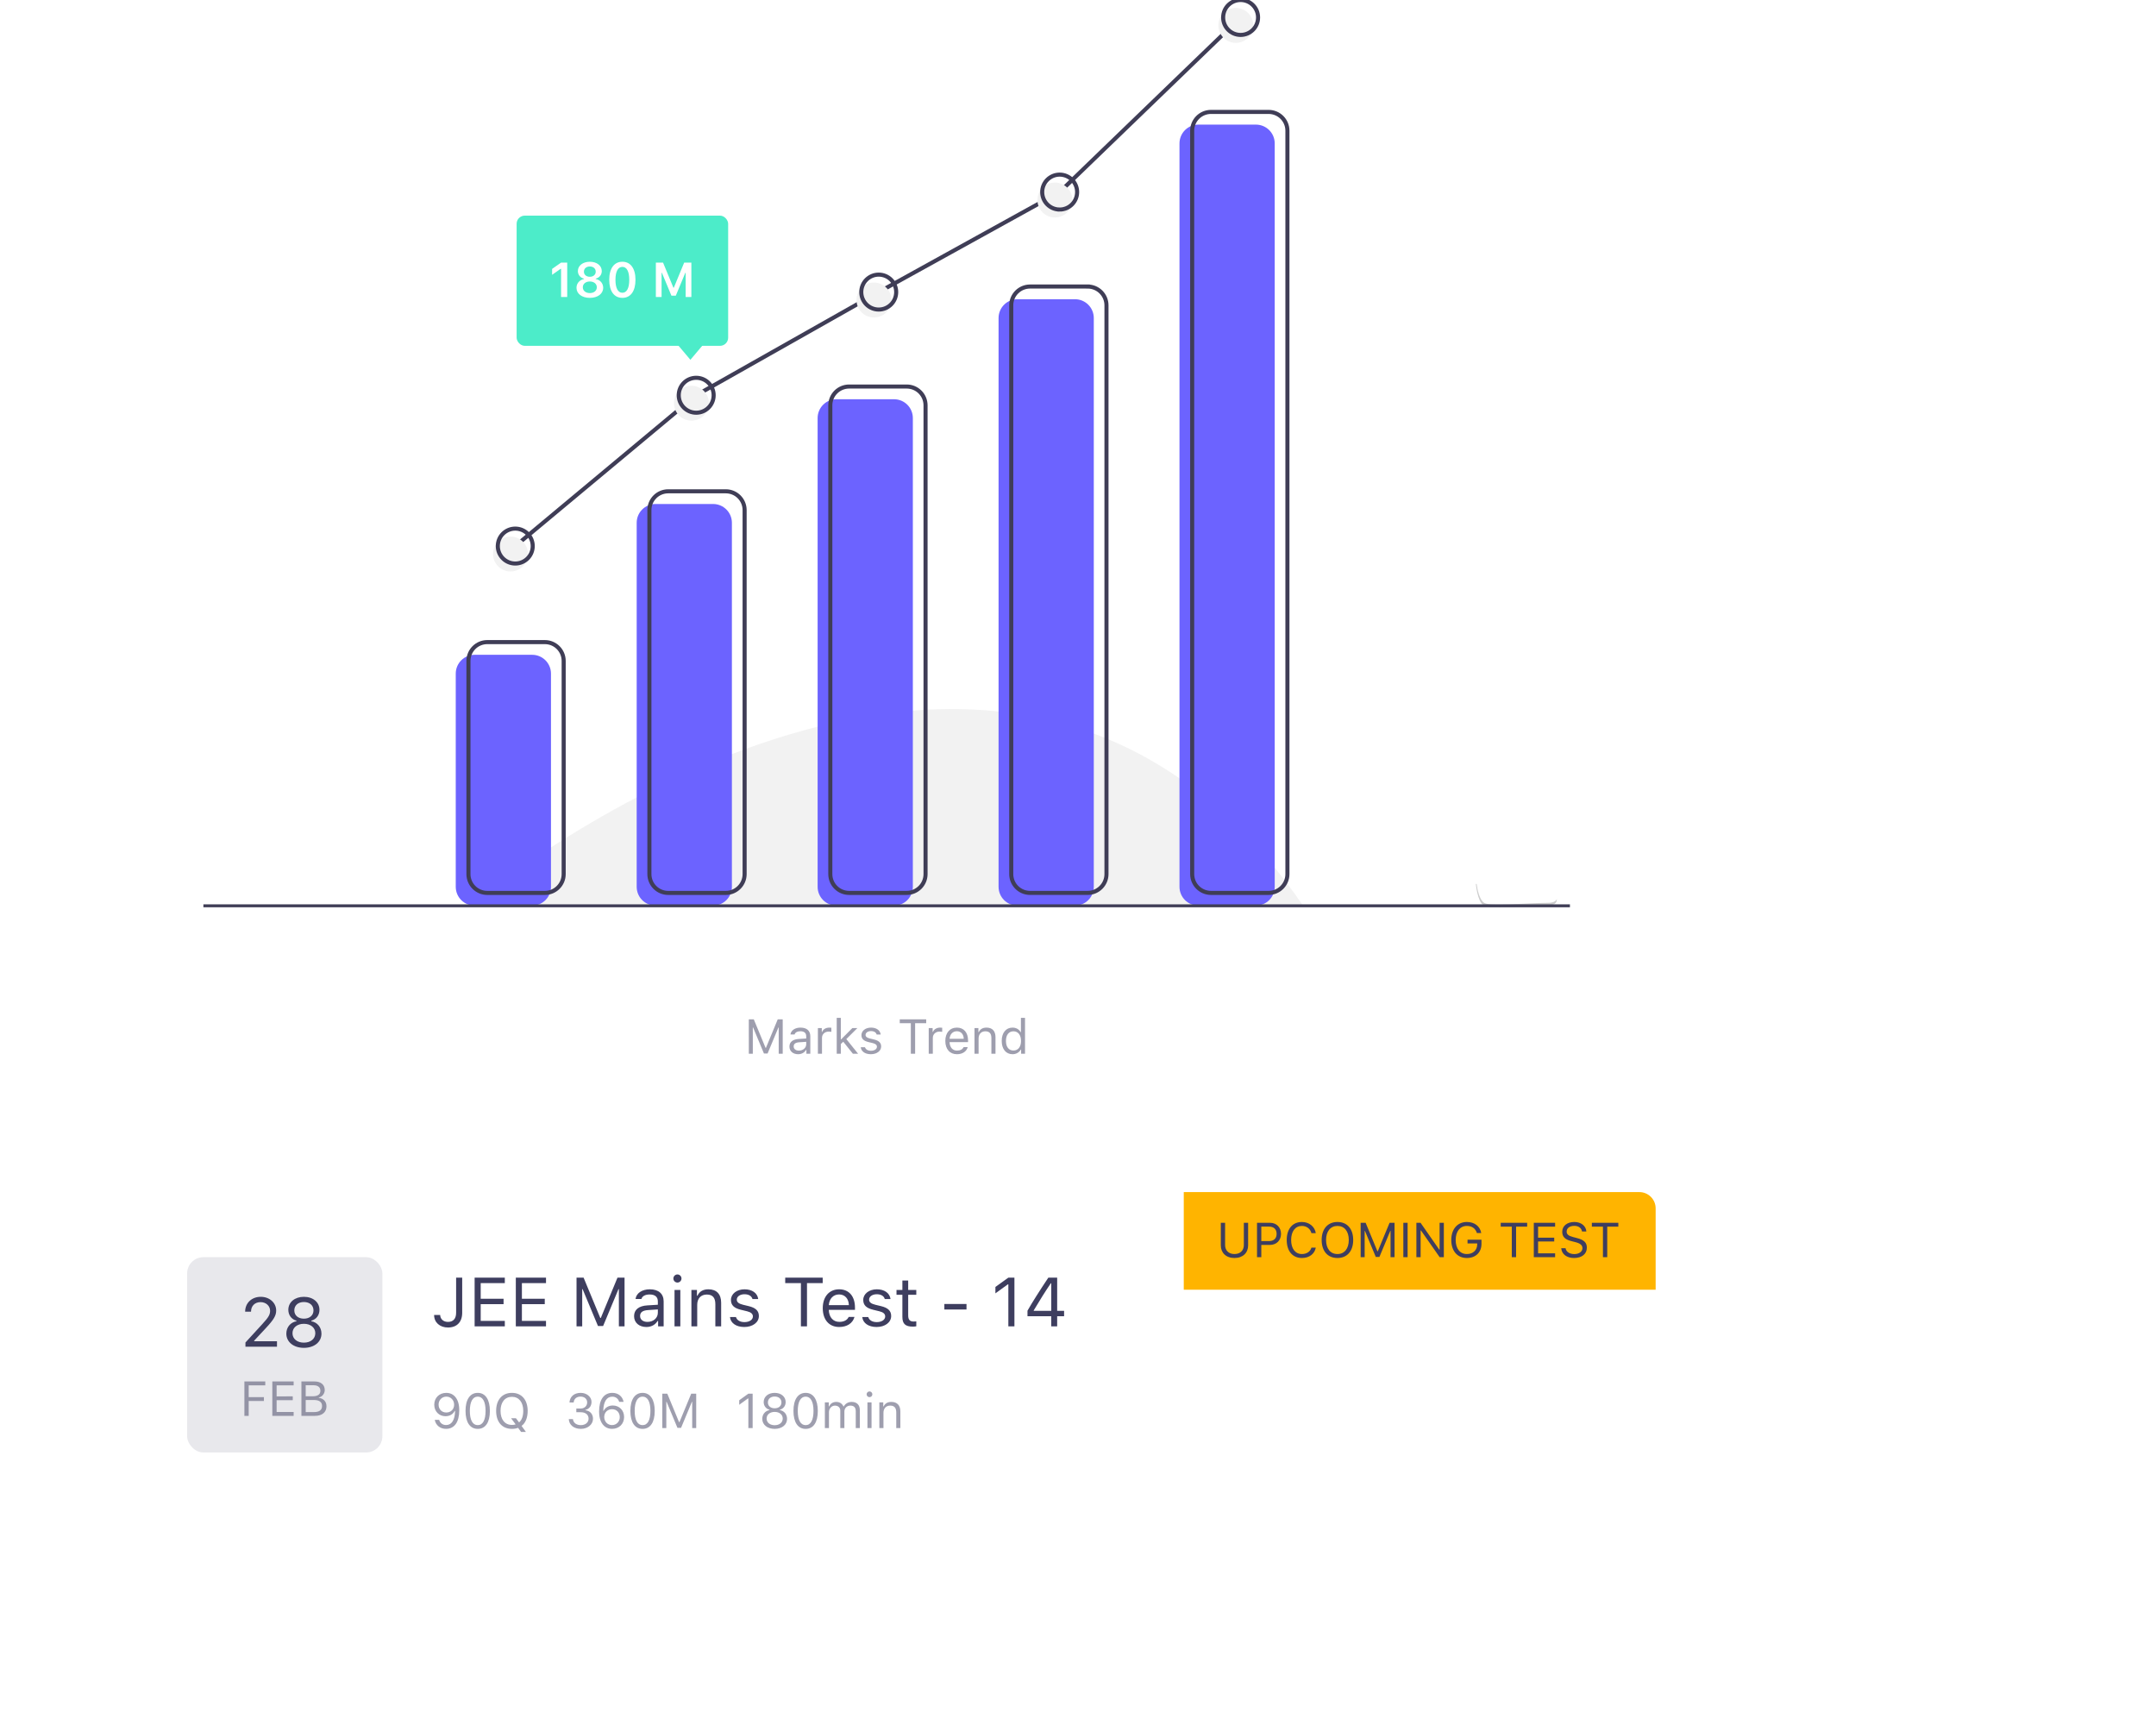 <svg xmlns="http://www.w3.org/2000/svg" xmlns:xlink="http://www.w3.org/1999/xlink" width="530" height="421" fill="none" viewBox="0 0 530 421">
    <path fill="#fff" d="M313 199H530V416H313z"/>
    <path fill="url(#prefix__pattern0)" fill-opacity=".3" d="M313 199H530V416H313z"/>
    <path fill="#3E3E5F" fill-opacity=".5" d="M192.41 259v-8.455h-1.224l-2.895 6.996h-.094l-2.894-6.996h-1.225V259h.984v-6.457h.071l2.666 6.398h.89l2.666-6.398h.071V259h.984zm3.973-.773c-.733 0-1.278-.375-1.278-1.02 0-.633.422-.967 1.383-1.031l1.7-.112v.581c0 .902-.768 1.582-1.805 1.582zm-.188.884c.844 0 1.535-.369 1.946-1.043h.093V259h.961v-4.324c0-1.313-.861-2.104-2.402-2.104-1.348 0-2.344.668-2.479 1.682h1.02c.141-.498.668-.785 1.424-.785.943 0 1.43.427 1.43 1.207v.574l-1.823.111c-1.47.088-2.303.739-2.303 1.869 0 1.155.909 1.881 2.133 1.881zm4.864-.111h1.007v-3.914c0-.891.698-1.535 1.659-1.535.199 0 .562.035.644.058v-1.007c-.129-.018-.34-.03-.504-.03-.838 0-1.564.434-1.752 1.049h-.093v-.937h-.961V259zm5.73-3.557h-.094v-5.267h-1.007V259h1.007v-2.396l.604-.563 2.367 2.959h1.283l-2.9-3.609 2.719-2.707h-1.237l-2.742 2.759zm4.975-1.031c0 .914.539 1.424 1.722 1.711l1.084.264c.674.164 1.002.457 1.002.89 0 .58-.609.985-1.459.985-.808 0-1.312-.34-1.482-.873h-1.037c.111 1.049 1.078 1.722 2.484 1.722 1.436 0 2.531-.779 2.531-1.91 0-.908-.574-1.424-1.763-1.711l-.973-.234c-.744-.182-1.096-.451-1.096-.885 0-.562.586-.943 1.336-.943.762 0 1.254.334 1.389.838h.996c-.135-1.037-1.055-1.694-2.379-1.694-1.342 0-2.355.791-2.355 1.84zM224.959 259v-7.506h2.725v-.949h-6.504v.949h2.724V259h1.055zm3.346 0h1.007v-3.914c0-.891.698-1.535 1.659-1.535.199 0 .562.035.644.058v-1.007c-.129-.018-.34-.03-.504-.03-.838 0-1.564.434-1.752 1.049h-.093v-.937h-.961V259zm6.914-5.537c1.002 0 1.67.738 1.693 1.857h-3.48c.076-1.119.779-1.857 1.787-1.857zm1.664 3.902c-.264.557-.815.856-1.629.856-1.072 0-1.77-.791-1.822-2.039v-.047h4.541v-.387c0-1.963-1.037-3.176-2.743-3.176-1.734 0-2.847 1.289-2.847 3.276 0 1.998 1.096 3.263 2.847 3.263 1.383 0 2.356-.662 2.661-1.746h-1.008zm2.672 1.635h1.007v-3.738c0-1.108.651-1.782 1.659-1.782s1.488.54 1.488 1.676V259h1.008v-4.09c0-1.5-.791-2.338-2.209-2.338-.967 0-1.582.41-1.899 1.108h-.093v-.996h-.961V259zm9.345.111c.873 0 1.623-.416 2.022-1.119h.094V259h.961v-8.824h-1.008v3.504h-.088c-.358-.692-1.102-1.108-1.981-1.108-1.605 0-2.654 1.289-2.654 3.27 0 1.986 1.037 3.269 2.654 3.269zm.235-5.631c1.142 0 1.857.915 1.857 2.362 0 1.459-.709 2.361-1.857 2.361-1.155 0-1.846-.885-1.846-2.361 0-1.471.697-2.362 1.846-2.362z"/>
    <g filter="url(#prefix__filter0_d)">
        <rect width="377" height="80" x="30" y="293" fill="#fff" rx="4"/>
    </g>
    <path fill="#3E3E5F" d="M106.714 323.203c0 1.834 1.411 3.079 3.42 3.079 2.166 0 3.486-1.336 3.486-3.619v-8.641h-1.494v8.633c0 1.469-.722 2.249-2.001 2.249-1.128 0-1.892-.697-1.925-1.701h-1.486zm17.382 1.452h-5.927v-4.117h5.62v-1.328h-5.62v-3.843h5.927v-1.345h-7.421V326h7.421v-1.345zm10.127 0h-5.927v-4.117h5.62v-1.328h-5.62v-3.843h5.927v-1.345h-7.421V326h7.421v-1.345zM153.53 326v-11.978h-1.735l-4.1 9.911h-.133l-4.101-9.911h-1.734V326h1.394v-9.147h.1l3.777 9.064h1.261l3.777-9.064h.1V326h1.394zm5.628-1.096c-1.037 0-1.809-.531-1.809-1.444 0-.897.597-1.37 1.959-1.461l2.407-.158v.822c0 1.278-1.088 2.241-2.557 2.241zm-.265 1.254c1.195 0 2.174-.523 2.755-1.478h.133V326h1.362v-6.126c0-1.859-1.221-2.98-3.404-2.98-1.909 0-3.32.946-3.511 2.382h1.444c.2-.705.947-1.112 2.017-1.112 1.337 0 2.026.606 2.026 1.71v.814l-2.582.157c-2.083.125-3.262 1.046-3.262 2.648 0 1.635 1.287 2.665 3.022 2.665zm6.922-.158h1.428v-8.948h-1.428V326zm.714-10.766c.548 0 .996-.448.996-.996s-.448-.996-.996-.996-.996.448-.996.996.448.996.996.996zM169.966 326h1.428v-5.296c0-1.569.921-2.523 2.349-2.523 1.427 0 2.108.763 2.108 2.374V326h1.428v-5.794c0-2.125-1.121-3.312-3.13-3.312-1.369 0-2.241.581-2.689 1.569h-.133v-1.411h-1.361V326zm9.72-6.5c0 1.295.764 2.018 2.44 2.424l1.536.374c.955.232 1.42.647 1.42 1.262 0 .821-.864 1.394-2.067 1.394-1.146 0-1.86-.481-2.1-1.237h-1.47c.158 1.486 1.528 2.441 3.52 2.441 2.034 0 3.586-1.104 3.586-2.706 0-1.287-.814-2.017-2.499-2.424l-1.378-.332c-1.054-.258-1.552-.639-1.552-1.254 0-.796.83-1.336 1.893-1.336 1.079 0 1.776.473 1.967 1.187h1.411c-.191-1.469-1.494-2.399-3.37-2.399-1.901 0-3.337 1.121-3.337 2.606zm18.693 6.5v-10.633h3.86v-1.345h-9.214v1.345h3.86V326h1.494zm7.894-7.844c1.42 0 2.366 1.046 2.399 2.631h-4.93c.108-1.585 1.104-2.631 2.531-2.631zm2.358 5.528c-.374.789-1.154 1.212-2.308 1.212-1.519 0-2.507-1.121-2.581-2.889v-.066h6.433v-.548c0-2.781-1.469-4.499-3.885-4.499-2.457 0-4.034 1.826-4.034 4.64 0 2.831 1.552 4.624 4.034 4.624 1.959 0 3.337-.938 3.769-2.474h-1.428zm3.577-4.184c0 1.295.764 2.018 2.441 2.424l1.536.374c.954.232 1.419.647 1.419 1.262 0 .821-.863 1.394-2.067 1.394-1.145 0-1.859-.481-2.1-1.237h-1.469c.157 1.486 1.527 2.441 3.519 2.441 2.034 0 3.586-1.104 3.586-2.706 0-1.287-.813-2.017-2.498-2.424l-1.378-.332c-1.054-.258-1.552-.639-1.552-1.254 0-.796.83-1.336 1.892-1.336 1.079 0 1.776.473 1.967 1.187h1.412c-.191-1.469-1.495-2.399-3.371-2.399-1.9 0-3.337 1.121-3.337 2.606zm9.621-4.764v2.316h-1.444v1.195h1.444v5.429c0 1.71.739 2.39 2.582 2.39.282 0 .556-.033.838-.083v-1.203c-.266.025-.407.033-.664.033-.93 0-1.328-.448-1.328-1.502v-5.064h1.992v-1.195h-1.992v-2.316h-1.428zm15.763 7.122v-1.353h-5.445v1.353h5.445zM247.877 326h1.494v-11.978h-1.486l-3.187 2.291v1.577l3.046-2.208h.133V326zm10.542 0h1.461v-2.482h1.702v-1.336h-1.702v-8.16h-2.167c-2.158 3.229-4.059 6.234-5.13 8.135v1.361h5.836V326zm-4.308-3.91c1.428-2.423 2.988-4.897 4.217-6.682h.099v6.782h-4.316v-.1z"/>
    <path fill="#FFB400" d="M291 293h112c2.209 0 4 1.791 4 4v20H291v-24z"/>
    <path fill="#3E3E5F" d="M301.162 300.545h-1.055v5.549c0 1.804 1.26 3.105 3.358 3.105 2.097 0 3.357-1.301 3.357-3.105v-5.549h-1.054v5.478c0 1.278-.838 2.204-2.303 2.204-1.465 0-2.303-.926-2.303-2.204v-5.478zm7.846 0V309h1.054v-3.018h2.127c1.588 0 2.719-1.119 2.719-2.701 0-1.611-1.107-2.736-2.707-2.736h-3.193zm1.054.937h1.864c1.224 0 1.898.639 1.898 1.799 0 1.119-.697 1.764-1.898 1.764h-1.864v-3.563zm9.979 7.717c1.799 0 3.135-1.002 3.416-2.554h-1.072c-.27.978-1.166 1.582-2.344 1.582-1.629 0-2.648-1.331-2.648-3.452s1.019-3.457 2.642-3.457c1.166 0 2.069.686 2.35 1.776h1.072c-.252-1.629-1.641-2.748-3.422-2.748-2.297 0-3.726 1.699-3.726 4.429 0 2.725 1.435 4.424 3.732 4.424zm8.742-8.853c-2.39 0-3.885 1.705-3.885 4.424 0 2.707 1.459 4.429 3.885 4.429 2.414 0 3.867-1.728 3.867-4.429 0-2.713-1.464-4.424-3.867-4.424zm0 .972c1.729 0 2.783 1.336 2.783 3.452 0 2.097-1.048 3.457-2.783 3.457-1.758 0-2.801-1.36-2.801-3.457 0-2.116 1.079-3.452 2.801-3.452zM342.816 309v-8.455h-1.224l-2.895 6.996h-.093l-2.895-6.996h-1.225V309h.985v-6.457h.07l2.666 6.398h.891l2.666-6.398h.07V309h.984zm3.211 0v-8.455h-1.054V309h1.054zm3.2 0v-6.557h.093l4.588 6.557h1.026v-8.455h-1.043v6.58h-.094l-4.588-6.58h-1.025V309h1.043zm14.959-3.27v-1.031h-3.428v.926h2.379v.205c0 1.43-1.026 2.397-2.537 2.397-1.7 0-2.754-1.325-2.754-3.457 0-2.104 1.072-3.452 2.748-3.452 1.254 0 2.103.604 2.467 1.746h1.072c-.305-1.675-1.664-2.718-3.539-2.718-2.315 0-3.832 1.752-3.832 4.424 0 2.707 1.494 4.429 3.832 4.429 2.162 0 3.592-1.383 3.592-3.469zm8.507 3.27v-7.506h2.725v-.949h-6.504v.949h2.725V309h1.054zm9.592-.949h-4.183v-2.906h3.966v-.938h-3.966v-2.713h4.183v-.949h-5.238V309h5.238v-.949zm1.506-1.26c.111 1.459 1.348 2.408 3.141 2.408 1.933 0 3.158-.99 3.158-2.543 0-1.242-.703-1.922-2.455-2.361l-.885-.234c-1.166-.299-1.629-.68-1.629-1.342 0-.856.744-1.418 1.869-1.418 1.055 0 1.77.515 1.916 1.383h1.061c-.088-1.366-1.307-2.338-2.942-2.338-1.787 0-2.988.972-2.988 2.408 0 1.201.662 1.892 2.192 2.279l1.083.281c1.167.293 1.694.75 1.694 1.471 0 .838-.838 1.453-1.975 1.453-1.201 0-2.045-.562-2.174-1.447h-1.066zM395.1 309v-7.506h2.724v-.949h-6.504v.949h2.725V309h1.055z"/>
    <path fill="#3E3E5F" fill-opacity=".5" d="M109.645 351.193c2.068 0 3.251-1.664 3.251-4.57 0-.932-.134-1.711-.41-2.355-.527-1.248-1.506-1.922-2.771-1.922-1.735 0-2.965 1.213-2.965 2.912 0 1.64 1.166 2.83 2.777 2.83 1.008 0 1.834-.481 2.25-1.301h.094c-.059 2.25-.838 3.469-2.215 3.469-.832 0-1.47-.481-1.699-1.272h-1.084c.27 1.36 1.336 2.209 2.772 2.209zm.07-4.019c-1.119 0-1.899-.797-1.899-1.951 0-1.108.827-1.952 1.911-1.952s1.91.856 1.91 1.987c0 1.119-.803 1.916-1.922 1.916zm7.723 4.025c1.898 0 2.988-1.605 2.988-4.412 0-2.801-1.108-4.441-2.988-4.441-1.893 0-3 1.634-3 4.424 0 2.812 1.095 4.429 3 4.429zm0-.92c-1.249 0-1.94-1.248-1.94-3.509 0-2.233.703-3.499 1.94-3.499 1.236 0 1.927 1.254 1.927 3.499 0 2.267-.679 3.509-1.927 3.509zm8.408.92c.545 0 1.06-.088 1.511-.258l.745 1.014h1.183l-1.072-1.488c.961-.692 1.5-2.01 1.5-3.692 0-2.724-1.488-4.429-3.867-4.429-2.391 0-3.885 1.699-3.885 4.429 0 2.743 1.477 4.424 3.885 4.424zm.006-.972c-1.735 0-2.807-1.319-2.807-3.452 0-2.127 1.078-3.457 2.801-3.457 1.711 0 2.783 1.336 2.783 3.457 0 1.289-.369 2.297-1.031 2.825l-.768-1.02h-1.195l1.119 1.518c-.293.088-.592.129-.902.129zM141.672 347.104h1.072c1.201 0 1.945.609 1.945 1.587 0 .926-.791 1.588-1.904 1.588-1.09 0-1.851-.58-1.945-1.482h-1.02c.076 1.447 1.26 2.402 2.977 2.402 1.67 0 2.976-1.084 2.976-2.478 0-1.155-.697-1.951-1.845-2.098v-.094c.926-.222 1.482-.961 1.482-1.968 0-1.231-1.178-2.215-2.654-2.215-1.611 0-2.66.902-2.766 2.367h1.026c.088-.908.726-1.447 1.699-1.447.973 0 1.623.574 1.623 1.435 0 .879-.68 1.5-1.641 1.5h-1.025v.903zm8.783 4.089c1.734 0 2.965-1.213 2.965-2.912 0-1.64-1.166-2.83-2.777-2.83-1.008 0-1.834.481-2.25 1.301h-.094c.058-2.25.838-3.469 2.215-3.469.832 0 1.47.481 1.699 1.272h1.084c-.27-1.36-1.336-2.209-2.772-2.209-2.068 0-3.252 1.664-3.252 4.57 0 .932.135 1.711.411 2.355.527 1.243 1.5 1.922 2.771 1.922zm-.012-.925c-1.084 0-1.91-.856-1.91-1.987 0-1.119.803-1.916 1.922-1.916 1.119 0 1.899.797 1.899 1.951 0 1.108-.827 1.952-1.911 1.952zm7.518.931c1.898 0 2.988-1.605 2.988-4.412 0-2.801-1.107-4.441-2.988-4.441-1.893 0-3 1.634-3 4.424 0 2.812 1.096 4.429 3 4.429zm0-.92c-1.248 0-1.94-1.248-1.94-3.509 0-2.233.704-3.499 1.94-3.499s1.928 1.254 1.928 3.499c0 2.267-.68 3.509-1.928 3.509zm13.184.721v-8.455h-1.225l-2.895 6.996h-.093l-2.895-6.996h-1.225V351h.985v-6.457h.07l2.666 6.398h.891l2.666-6.398h.07V351h.985zM183.965 351h1.055v-8.455h-1.049l-2.25 1.617v1.113l2.15-1.558h.094V351zm6.469.199c1.793 0 3.046-1.013 3.046-2.461 0-1.101-.697-1.957-1.757-2.156v-.094c.873-.24 1.412-.961 1.412-1.886 0-1.319-1.119-2.256-2.701-2.256s-2.702.937-2.702 2.256c0 .919.551 1.652 1.413 1.886v.094c-1.061.199-1.758 1.055-1.758 2.156 0 1.448 1.254 2.461 3.047 2.461zm0-.902c-1.172 0-1.981-.668-1.981-1.635s.809-1.635 1.981-1.635c1.171 0 1.98.668 1.98 1.635s-.809 1.635-1.98 1.635zm0-4.16c-.996 0-1.664-.575-1.664-1.436 0-.873.662-1.453 1.664-1.453 1.002 0 1.664.58 1.664 1.453 0 .861-.668 1.436-1.664 1.436zm7.617 5.062c1.898 0 2.988-1.605 2.988-4.412 0-2.801-1.107-4.441-2.988-4.441-1.893 0-3 1.634-3 4.424 0 2.812 1.095 4.429 3 4.429zm0-.92c-1.248 0-1.94-1.248-1.94-3.509 0-2.233.703-3.499 1.94-3.499 1.236 0 1.928 1.254 1.928 3.499 0 2.267-.68 3.509-1.928 3.509zm4.722.721h1.008v-3.914c0-.891.639-1.606 1.465-1.606.797 0 1.318.481 1.318 1.231V351h1.008v-4.061c0-.802.586-1.459 1.465-1.459.891 0 1.33.458 1.33 1.389V351h1.008v-4.365c0-1.324-.721-2.063-2.01-2.063-.873 0-1.594.44-1.933 1.108h-.094c-.293-.657-.891-1.108-1.746-1.108-.844 0-1.477.405-1.764 1.108h-.094v-.996h-.961V351zm10.465 0h1.008v-6.316h-1.008V351zm.504-7.6c.387 0 .703-.316.703-.703 0-.386-.316-.703-.703-.703-.387 0-.703.317-.703.703 0 .387.316.703.703.703zm2.426 7.6h1.008v-3.738c0-1.108.65-1.782 1.658-1.782s1.488.54 1.488 1.676V351h1.008v-4.09c0-1.5-.791-2.338-2.209-2.338-.967 0-1.582.41-1.898 1.108h-.094v-.996h-.961V351z"/>
    <rect width="48" height="48" x="46" y="309" fill="#3E3E5F" fill-opacity=".12" rx="4"/>
    <path fill="#3E3E5F" d="M60.262 322.392v.008h1.444v-.008c0-1.411.946-2.349 2.35-2.349 1.319 0 2.34.921 2.34 2.117 0 .963-.374 1.61-1.918 3.287l-4.142 4.524V331h7.753v-1.345h-5.611v-.133l2.88-3.096c1.968-2.108 2.532-3.079 2.532-4.324 0-1.901-1.643-3.362-3.793-3.362-2.225 0-3.835 1.527-3.835 3.652zm14.443 8.89c2.54 0 4.317-1.436 4.317-3.486 0-1.561-.988-2.773-2.49-3.055v-.133c1.236-.34 2-1.361 2-2.672 0-1.868-1.586-3.196-3.827-3.196-2.241 0-3.827 1.328-3.827 3.196 0 1.303.78 2.34 2 2.672v.133c-1.502.282-2.49 1.494-2.49 3.055 0 2.05 1.777 3.486 4.317 3.486zm0-1.278c-1.66 0-2.806-.946-2.806-2.316 0-1.37 1.146-2.316 2.806-2.316 1.66 0 2.806.946 2.806 2.316 0 1.37-1.146 2.316-2.806 2.316zm0-5.894c-1.411 0-2.357-.813-2.357-2.033 0-1.237.938-2.059 2.357-2.059 1.42 0 2.358.822 2.358 2.059 0 1.22-.947 2.033-2.358 2.033z"/>
    <path fill="#3E3E5F" fill-opacity=".5" d="M61.133 348v-3.662h3.744v-.938h-3.744v-2.906h4.078v-.949h-5.133V348h1.055zm11.05-.949H68v-2.906h3.967v-.938H68v-2.713h4.184v-.949h-5.239V348h5.239v-.949zm5.21.949c1.798 0 2.865-.885 2.865-2.373 0-1.119-.733-1.91-1.887-2.057v-.093c.815-.147 1.46-.944 1.46-1.823 0-1.295-.95-2.109-2.503-2.109h-3.234V348h3.299zm-2.245-7.523h1.958c1.048 0 1.658.498 1.658 1.359 0 .896-.65 1.353-1.928 1.353h-1.688v-2.712zm0 6.591v-2.97h1.987c1.347 0 2.039.498 2.039 1.476 0 .979-.668 1.494-1.94 1.494h-2.086z"/>
    <g clip-path="url(#prefix__clip0)">
        <path fill="#F2F2F2" d="M115.742 222.391s129.729-108.269 204.445 0H115.742z"/>
        <path fill="#000" d="M380.5 221.905c-6.036.049-14.025.99-15.633.011-1.225-.746-1.713-3.423-1.876-4.658l-.179.007s.339 4.312 1.947 5.291c1.608.98 9.597.038 15.633-.01 1.743-.015 2.345-.634 2.312-1.553-.242.555-.907.902-2.204.912z" opacity=".2"/>
        <path fill="#6C63FF" d="M130.821 160.941h-14.162c-2.554 0-4.624 2.07-4.624 4.624v52.398c0 2.554 2.07 4.624 4.624 4.624h14.162c2.554 0 4.624-2.07 4.624-4.624v-52.398c0-2.554-2.07-4.624-4.624-4.624zM175.298 123.875h-14.163c-2.553 0-4.623 2.07-4.623 4.624v89.463c0 2.554 2.07 4.624 4.623 4.624h14.163c2.553 0 4.623-2.07 4.623-4.624v-89.463c0-2.554-2.07-4.624-4.623-4.624zM219.778 98.127h-14.162c-2.554 0-4.624 2.07-4.624 4.624v115.214c0 2.553 2.07 4.623 4.624 4.623h14.162c2.554 0 4.624-2.07 4.624-4.623V102.751c0-2.554-2.07-4.624-4.624-4.624zM264.259 73.545h-14.163c-2.553 0-4.623 2.07-4.623 4.623v139.795c0 2.553 2.07 4.623 4.623 4.623h14.163c2.553 0 4.623-2.07 4.623-4.623V78.169c0-2.554-2.07-4.624-4.623-4.624zM308.735 30.627h-14.162c-2.554 0-4.624 2.07-4.624 4.624v182.712c0 2.553 2.07 4.623 4.624 4.623h14.162c2.554 0 4.624-2.07 4.624-4.623V35.251c0-2.554-2.07-4.624-4.624-4.624z"/>
        <path stroke="#3F3D56" stroke-miterlimit="10" d="M133.942 157.82H119.78c-2.554 0-4.624 2.07-4.624 4.624v52.398c0 2.554 2.07 4.624 4.624 4.624h14.162c2.554 0 4.624-2.07 4.624-4.624v-52.398c0-2.554-2.07-4.624-4.624-4.624zM178.423 120.756H164.26c-2.553 0-4.623 2.07-4.623 4.623v89.464c0 2.554 2.07 4.624 4.623 4.624h14.163c2.553 0 4.623-2.07 4.623-4.624v-89.464c0-2.553-2.07-4.623-4.623-4.623zM222.899 95.004h-14.162c-2.554 0-4.624 2.07-4.624 4.623v115.215c0 2.553 2.07 4.623 4.624 4.623h14.162c2.554 0 4.624-2.07 4.624-4.623V99.627c0-2.553-2.07-4.623-4.624-4.623zM267.376 70.424h-14.163c-2.553 0-4.623 2.07-4.623 4.623v139.795c0 2.553 2.07 4.623 4.623 4.623h14.163c2.553 0 4.624-2.07 4.624-4.623V75.047c0-2.553-2.071-4.623-4.624-4.623zM311.856 27.506h-14.162c-2.554 0-4.624 2.07-4.624 4.623v182.712c0 2.554 2.07 4.624 4.624 4.624h14.162c2.554 0 4.624-2.07 4.624-4.624V32.129c0-2.553-2.07-4.623-4.624-4.623zM385.929 222.781H50M126.664 134.217l44.478-37.066 44.869-25.36 44.478-24.58 44.479-42.918"/>
        <path fill="#F2F2F2" d="M125.495 140.459c2.37 0 4.292-1.922 4.292-4.292 0-2.371-1.922-4.292-4.292-4.292s-4.292 1.921-4.292 4.292c0 2.37 1.922 4.292 4.292 4.292zM169.975 103.392c2.371 0 4.292-1.921 4.292-4.292 0-2.37-1.921-4.291-4.292-4.291-2.37 0-4.291 1.921-4.291 4.291 0 2.371 1.921 4.292 4.291 4.292zM214.843 78.03c2.37 0 4.291-1.92 4.291-4.291 0-2.37-1.921-4.292-4.291-4.292-2.371 0-4.292 1.922-4.292 4.292s1.921 4.292 4.292 4.292zM259.323 53.453c2.37 0 4.292-1.922 4.292-4.292s-1.922-4.292-4.292-4.292-4.292 1.922-4.292 4.292 1.922 4.292 4.292 4.292zM303.8 10.535c2.37 0 4.291-1.922 4.291-4.292S306.17 1.95 303.8 1.95c-2.371 0-4.292 1.922-4.292 4.292s1.921 4.292 4.292 4.292z"/>
        <path stroke="#3F3D56" stroke-miterlimit="10" d="M126.667 138.507c2.37 0 4.292-1.921 4.292-4.291 0-2.371-1.922-4.292-4.292-4.292-2.371 0-4.292 1.921-4.292 4.292 0 2.37 1.921 4.291 4.292 4.291zM171.143 101.441c2.371 0 4.292-1.922 4.292-4.292s-1.921-4.292-4.292-4.292c-2.37 0-4.291 1.922-4.291 4.292s1.921 4.292 4.291 4.292zM216.014 76.082c2.371 0 4.292-1.922 4.292-4.292s-1.921-4.292-4.292-4.292c-2.37 0-4.291 1.921-4.291 4.292 0 2.37 1.921 4.292 4.291 4.292zM260.491 51.502c2.37 0 4.292-1.922 4.292-4.292s-1.922-4.292-4.292-4.292-4.292 1.922-4.292 4.292 1.922 4.291 4.292 4.291zM304.971 8.584c2.371 0 4.292-1.922 4.292-4.292S307.342 0 304.971 0c-2.37 0-4.291 1.921-4.291 4.292 0 2.37 1.921 4.292 4.291 4.292z"/>
        <g clip-path="url(#prefix__clip1)">
            <rect width="52" height="32" x="127" y="53" fill="#4CECC9" rx="2"/>
            <path fill="#fff" d="M137.924 73h1.512v-8.455h-1.506l-2.209 1.547v1.453l2.103-1.477h.1V73zm7.066.21c1.951 0 3.287-1.007 3.287-2.478 0-1.09-.726-1.945-1.828-2.15v-.1c.908-.228 1.483-.949 1.483-1.857 0-1.336-1.219-2.291-2.936-2.291-1.717 0-2.941.955-2.941 2.291 0 .902.586 1.635 1.488 1.857v.1c-1.107.234-1.828 1.084-1.828 2.156 0 1.465 1.336 2.473 3.275 2.473zm.006-1.177c-1.019 0-1.723-.58-1.723-1.424 0-.843.704-1.423 1.723-1.423 1.014 0 1.717.58 1.717 1.423 0 .844-.697 1.424-1.717 1.424zm0-4.008c-.861 0-1.453-.51-1.453-1.254 0-.755.586-1.277 1.453-1.277.861 0 1.447.522 1.447 1.278 0 .744-.591 1.253-1.447 1.253zm7.998 5.186c2.022 0 3.223-1.64 3.223-4.436 0-2.806-1.219-4.441-3.223-4.441-2.01 0-3.228 1.635-3.228 4.43 0 2.806 1.201 4.447 3.228 4.447zm0-1.254c-1.072 0-1.699-1.113-1.699-3.193 0-2.063.639-3.17 1.699-3.17 1.061 0 1.694 1.101 1.694 3.17 0 2.08-.622 3.193-1.694 3.193zM169.957 73v-8.455h-1.769l-2.543 6.158h-.106l-2.543-6.158h-1.769V73h1.406v-5.947h.082l2.338 5.619h1.078l2.338-5.62h.082V73h1.406z"/>
            <path fill="#4CECC9" d="M163 80.473l6.718 7.962 6.717-7.962H163z"/>
        </g>
    </g>
    <defs>
        <clipPath id="prefix__clip0">
            <path fill="#fff" d="M50 0H385.929V223H50z"/>
        </clipPath>
        <clipPath id="prefix__clip1">
            <path fill="#fff" d="M127 53H179V88.435H127z"/>
        </clipPath>
        <pattern id="prefix__pattern0" width=".147" height=".147" patternContentUnits="objectBoundingBox">
            <use transform="scale(.002)" xlink:href="#prefix__image0"/>
        </pattern>
        <filter id="prefix__filter0_d" width="441" height="144" x="0" y="277" color-interpolation-filters="sRGB" filterUnits="userSpaceOnUse">
            <feFlood flood-opacity="0" result="BackgroundImageFix"/>
            <feColorMatrix in="SourceAlpha" values="0 0 0 0 0 0 0 0 0 0 0 0 0 0 0 0 0 0 127 0"/>
            <feOffset dx="2" dy="16"/>
            <feGaussianBlur stdDeviation="16"/>
            <feColorMatrix values="0 0 0 0 0 0 0 0 0 0 0 0 0 0 0 0 0 0 0.12 0"/>
            <feBlend in2="BackgroundImageFix" result="effect1_dropShadow"/>
            <feBlend in="SourceGraphic" in2="effect1_dropShadow" result="shape"/>
        </filter>
    </defs>
</svg>
